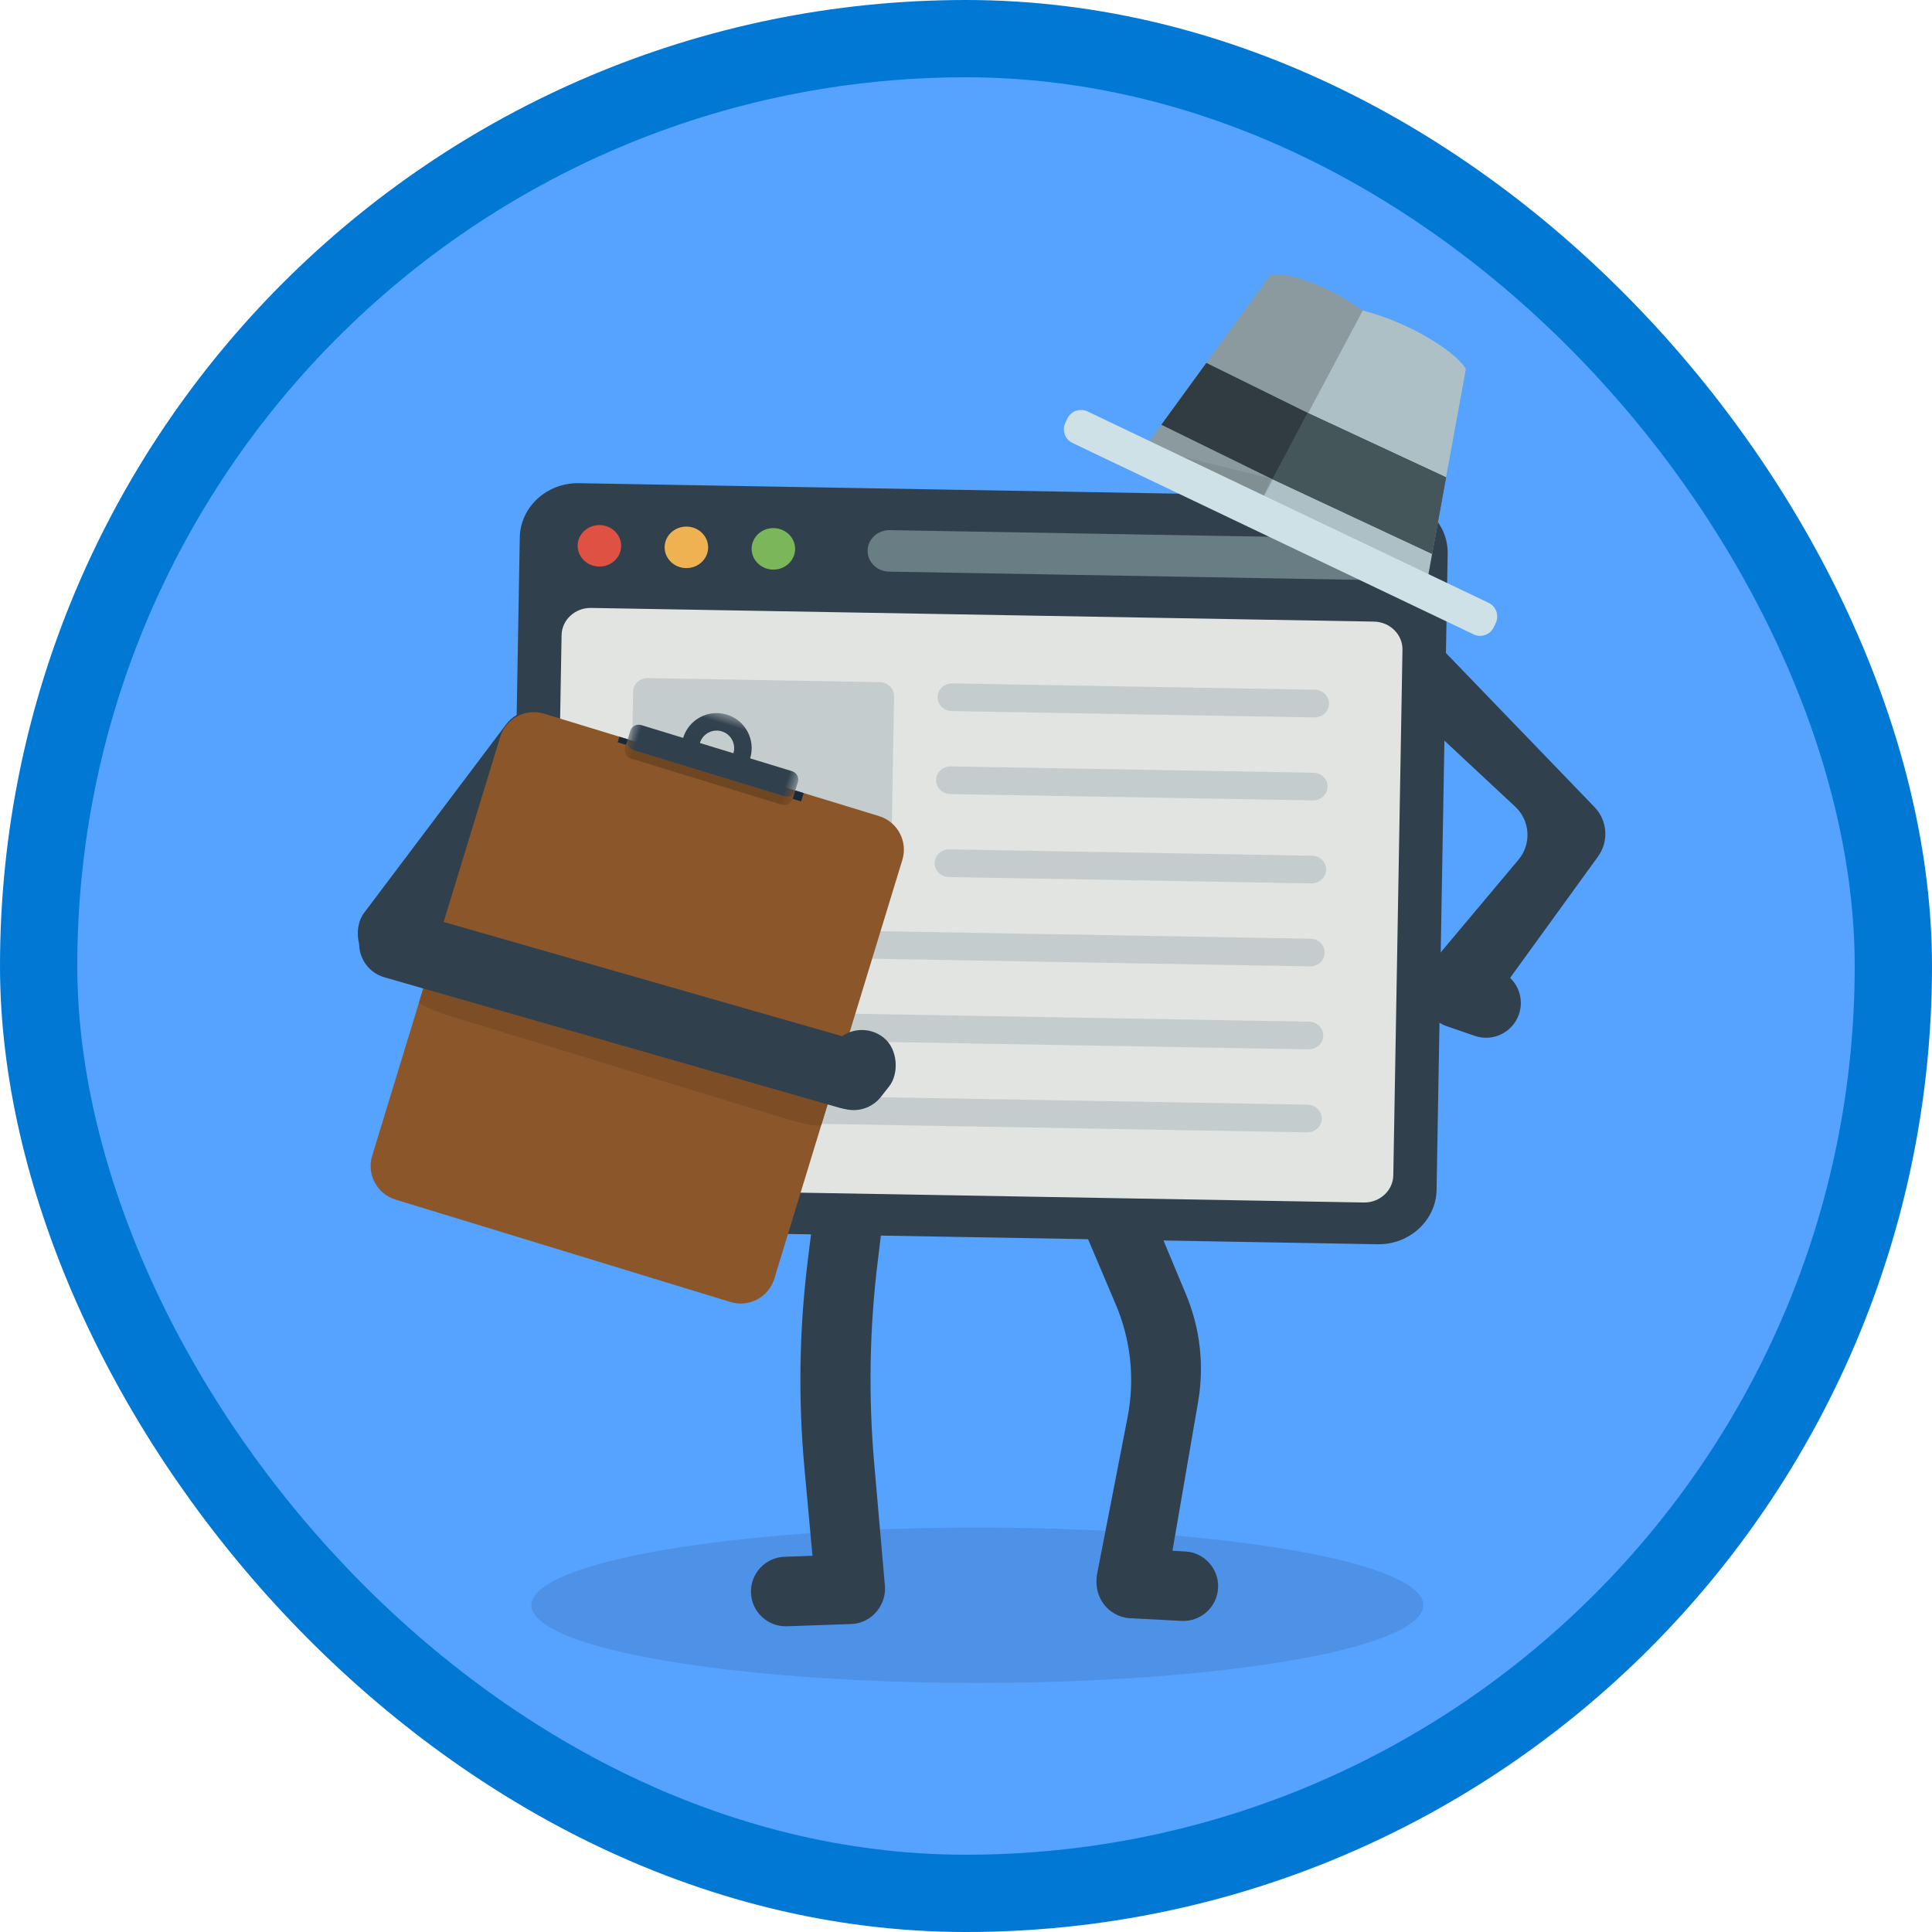 <?xml version="1.0" encoding="UTF-8"?>
<svg width="100px" height="100px" viewBox="0 0 100 100" version="1.1" xmlns="http://www.w3.org/2000/svg" xmlns:xlink="http://www.w3.org/1999/xlink">
    <!-- Generator: Sketch 51.3 (57544) - http://www.bohemiancoding.com/sketch -->
    <title>manage-virtual-machines-with-the-azure-cli-tool</title>
    <desc>Created with Sketch.</desc>
    <defs>
        <filter x="-2.0%" y="-2.6%" width="104.1%" height="110.3%" filterUnits="objectBoundingBox" id="filter-1">
            <feOffset dx="0" dy="2" in="SourceAlpha" result="shadowOffsetOuter1"></feOffset>
            <feColorMatrix values="0 0 0 0 0   0 0 0 0 0   0 0 0 0 0  0 0 0 0.098 0" type="matrix" in="shadowOffsetOuter1" result="shadowMatrixOuter1"></feColorMatrix>
            <feMerge>
                <feMergeNode in="shadowMatrixOuter1"></feMergeNode>
                <feMergeNode in="SourceGraphic"></feMergeNode>
            </feMerge>
        </filter>
        <polygon id="path-2" points="0 0.018 9.069 0.018 9.069 5.441 0 5.441"></polygon>
        <filter x="-6.0%" y="-2.9%" width="108.0%" height="111.8%" filterUnits="objectBoundingBox" id="filter-4">
            <feOffset dx="-1" dy="1" in="SourceAlpha" result="shadowOffsetOuter1"></feOffset>
            <feColorMatrix values="0 0 0 0 0   0 0 0 0 0   0 0 0 0 0  0 0 0 0.096 0" type="matrix" in="shadowOffsetOuter1" result="shadowMatrixOuter1"></feColorMatrix>
            <feMerge>
                <feMergeNode in="shadowMatrixOuter1"></feMergeNode>
                <feMergeNode in="SourceGraphic"></feMergeNode>
            </feMerge>
        </filter>
    </defs>
    <g id="Badges-FINAL" stroke="none" stroke-width="1" fill="none" fill-rule="evenodd">
        <g id="Deploy-a-website-to-Azure-with-Virtual-Machine-Hosting" transform="translate(-576, -722)">
            <g id="manage-virtual-machines-with-the-azure-cli-tool" transform="translate(576, 722)">
                <rect id="BG" fill="#55A2FF" x="2" y="2" width="96" height="96" rx="48"></rect>
                <ellipse id="Shadow" fill="#000000" opacity="0.1" cx="50.588" cy="83.086" rx="23.082" ry="4.022"></ellipse>
                <g id="Man" transform="translate(51.009, 54.209) rotate(-1) translate(-51.009, -54.209) translate(17.009, 21.709)">
                    <g id="Legs" transform="translate(32.91, 49.72) rotate(-4) translate(-32.91, -49.72) translate(19.91, 35.72)" fill="#30404D" fill-rule="nonzero">
                        <path d="M4.718,22.398 L4.381,17.846 C4.118,14.293 4.235,10.722 4.731,7.193 L5.488,1.81 C5.626,0.826 6.536,0.14 7.52,0.279 C8.504,0.417 9.19,1.327 9.051,2.311 L8.36,7.228 C7.874,10.688 7.752,14.189 7.996,17.674 L8.438,24.007 C8.465,24.386 8.372,24.745 8.192,25.049 C7.889,25.586 7.317,25.952 6.656,25.964 L3.333,26.022 C2.339,26.039 1.519,25.248 1.502,24.254 C1.485,23.261 2.276,22.441 3.27,22.424 L4.718,22.398 Z" id="Combined-Shape" transform="translate(5.285, 13.141) rotate(4) translate(-5.285, -13.141) "></path>
                        <path d="M18.657,24.595 L20.95,16.598 C21.499,14.683 21.464,12.647 20.848,10.752 L18.624,3.906 C18.317,2.961 18.834,1.946 19.779,1.639 C20.724,1.332 21.739,1.849 22.046,2.794 L24.514,10.549 C25.09,12.359 25.138,14.296 24.654,16.133 L22.657,23.702 L23.31,23.794 C24.294,23.932 24.98,24.842 24.842,25.826 C24.703,26.81 23.793,27.496 22.809,27.358 L20.341,27.011 C19.239,26.934 18.342,25.939 18.657,24.595 Z" id="Combined-Shape"></path>
                    </g>
                    <g id="Arm" transform="translate(55.18, 11.119)" fill="#30404D" fill-rule="nonzero">
                        <path d="M2.009,17.403 L6.571,12.156 C7.269,11.353 7.216,10.144 6.451,9.405 L0.941,4.084 C0.227,3.394 0.207,2.255 0.897,1.54 C1.587,0.825 1.677,0.043 2.392,0.733 L10.554,9.498 C11.215,10.207 11.272,11.287 10.69,12.062 L6.032,18.261 C6.515,18.74 6.704,19.473 6.456,20.154 C6.116,21.088 5.084,21.57 4.15,21.23 L2.71,20.706 C1.852,20.393 1.375,19.495 1.569,18.626 C1.558,18.194 1.703,17.756 2.009,17.403 Z" id="Combined-Shape"></path>
                    </g>
                    <g id="Body" filter="url(#filter-1)" transform="translate(34.333, 21.178) rotate(2) translate(-34.333, -21.178) translate(9.833, 1.678)">
                        <path d="M3.002,38.664 C1.351,38.664 0,37.375 0,35.8 L0,2.864 C0,1.289 1.351,0 3.002,0 L45.033,0 C46.684,0 48.035,1.289 48.035,2.864 L48.035,35.8 C48.035,37.375 46.684,38.664 45.033,38.664 L3.002,38.664" id="Fill-1465" fill="#30404D"></path>
                        <path d="M3.753,36.516 C2.927,36.516 2.252,35.871 2.252,35.084 L2.252,7.876 C2.252,7.088 2.927,6.444 3.753,6.444 L44.282,6.444 C45.108,6.444 45.783,7.088 45.783,7.876 L45.783,35.084 C45.783,35.871 45.108,36.516 44.282,36.516 L3.753,36.516" id="Fill-1466" fill="#E1E4E1"></path>
                        <path d="M3.002,3.222 C3.002,2.628 3.507,2.148 4.128,2.148 C4.75,2.148 5.254,2.628 5.254,3.222 C5.254,3.815 4.75,4.296 4.128,4.296 C3.507,4.296 3.002,3.815 3.002,3.222" id="Fill-1467" fill="#DF5142"></path>
                        <path d="M7.505,3.222 C7.505,2.628 8.01,2.148 8.631,2.148 C9.254,2.148 9.757,2.628 9.757,3.222 C9.757,3.815 9.254,4.296 8.631,4.296 C8.01,4.296 7.505,3.815 7.505,3.222" id="Fill-1468" fill="#EFB252"></path>
                        <path d="M12.009,3.222 C12.009,2.628 12.513,2.148 13.135,2.148 C13.757,2.148 14.26,2.628 14.26,3.222 C14.26,3.815 13.757,4.296 13.135,4.296 C12.513,4.296 12.009,3.815 12.009,3.222" id="Fill-1469" fill="#7CB65A"></path>
                        <path d="M44.658,4.296 L19.139,4.296 C18.517,4.296 18.013,3.815 18.013,3.222 C18.013,2.629 18.517,2.148 19.139,2.148 L44.658,2.148 C45.28,2.148 45.783,2.629 45.783,3.222 C45.783,3.815 45.28,4.296 44.658,4.296" id="Fill-1470" fill="#697D85"></path>
                        <path d="M19.514,20.048 C19.514,20.442 19.177,20.764 18.764,20.764 L6.755,20.764 C6.342,20.764 6.004,20.442 6.004,20.048 L6.004,10.74 C6.004,10.346 6.342,10.024 6.755,10.024 L18.764,10.024 C19.177,10.024 19.514,10.346 19.514,10.74 L19.514,20.048" id="Fill-1471" fill="#C5CCCD"></path>
                        <path d="M41.28,11.456 L22.516,11.456 C22.101,11.456 21.766,11.136 21.766,10.74 C21.766,10.344 22.101,10.024 22.516,10.024 L41.28,10.024 C41.695,10.024 42.031,10.344 42.031,10.74 C42.031,11.136 41.695,11.456 41.28,11.456" id="Fill-1472" fill="#C5CCCD"></path>
                        <path d="M41.28,15.752 L22.516,15.752 C22.101,15.752 21.766,15.432 21.766,15.036 C21.766,14.64 22.101,14.32 22.516,14.32 L41.28,14.32 C41.695,14.32 42.031,14.64 42.031,15.036 C42.031,15.432 41.695,15.752 41.28,15.752" id="Fill-1473" fill="#C5CCCD"></path>
                        <path d="M41.28,20.048 L22.516,20.048 C22.101,20.048 21.766,19.728 21.766,19.332 C21.766,18.936 22.101,18.616 22.516,18.616 L41.28,18.616 C41.695,18.616 42.031,18.936 42.031,19.332 C42.031,19.728 41.695,20.048 41.28,20.048" id="Fill-1474" fill="#C5CCCD"></path>
                        <path d="M41.28,24.344 L6.755,24.344 C6.34,24.344 6.004,24.024 6.004,23.628 C6.004,23.232 6.34,22.912 6.755,22.912 L41.28,22.912 C41.695,22.912 42.031,23.232 42.031,23.628 C42.031,24.024 41.695,24.344 41.28,24.344" id="Fill-1475" fill="#C5CCCD"></path>
                        <path d="M41.28,28.64 L6.755,28.64 C6.34,28.64 6.004,28.32 6.004,27.924 C6.004,27.528 6.34,27.208 6.755,27.208 L41.28,27.208 C41.695,27.208 42.031,27.528 42.031,27.924 C42.031,28.32 41.695,28.64 41.28,28.64" id="Fill-1476" fill="#C5CCCD"></path>
                        <path d="M41.28,32.936 L6.755,32.936 C6.34,32.936 6.004,32.616 6.004,32.22 C6.004,31.824 6.34,31.504 6.755,31.504 L41.28,31.504 C41.695,31.504 42.031,31.824 42.031,32.22 C42.031,32.616 41.695,32.936 41.28,32.936" id="Fill-1477" fill="#C5CCCD"></path>
                    </g>
                    <g id="Clipboard" transform="translate(0.3, 11.119)">
                        <rect id="Rectangle-Copy-7" fill="#30404D" fill-rule="nonzero" transform="translate(6.837, 10.162) rotate(-142) translate(-6.837, -10.162) " x="5.038" y="2.245" width="3.599" height="15.836" rx="1.799"></rect>
                        <g id="Group" transform="translate(16.094, 18.231) rotate(18) translate(-16.094, -18.231) translate(5.094, 3.231)">
                            <path d="M1.814,29.021 C0.816,29.021 0,28.205 0,27.207 L0,4.535 C0,3.537 0.816,2.721 1.814,2.721 L19.952,2.721 C20.95,2.721 21.766,3.537 21.766,4.535 L21.766,27.207 C21.766,28.205 20.95,29.021 19.952,29.021 L1.814,29.021" id="Fill-1" fill="#8B572A"></path>
                            <path d="M1.814,19.112 C0.816,19.112 0,19.005 0,18.873 L0,15.886 C0,15.754 0.816,15.647 1.814,15.647 L19.952,15.647 C20.95,15.647 21.766,15.754 21.766,15.886 L21.766,18.873 C21.766,19.005 20.95,19.112 19.952,19.112 L1.814,19.112" id="Fill-1-Copy" fill="#7D4E25"></path>
                            <g id="Group-6" transform="translate(6.348, 0)">
                                <mask id="mask-3" fill="white">
                                    <use xlink:href="#path-2"></use>
                                </mask>
                                <g id="Clip-4"></g>
                                <path d="M0.453,3.174 C0.204,3.174 0,2.97 0,2.721 L0,3.174 C0,3.424 0.204,3.628 0.453,3.628 L8.616,3.628 C8.865,3.628 9.069,3.424 9.069,3.174 L9.069,2.721 C9.069,2.97 8.865,3.174 8.616,3.174 L0.453,3.174 Z" id="Fill-3" fill-opacity="0.2" fill="#000000" mask="url(#mask-3)"></path>
                                <path d="M4.535,0.907 C5.035,0.907 5.441,1.314 5.441,1.814 L3.627,1.814 C3.627,1.314 4.034,0.907 4.535,0.907 Z M6.348,1.814 C6.348,0.812 5.536,0 4.535,0 C3.533,0 2.721,0.812 2.721,1.814 L0.453,1.814 C0.204,1.814 0,2.018 0,2.267 L0,2.721 C0,2.97 0.204,3.174 0.453,3.174 L8.616,3.174 C8.865,3.174 9.069,2.97 9.069,2.721 L9.069,2.267 C9.069,2.018 8.865,1.814 8.616,1.814 L6.348,1.814 Z" id="Fill-5" fill="#30404D" mask="url(#mask-3)"></path>
                            </g>
                            <polygon id="Fill-7" fill="#182A37" points="15.417 3.174 15.871 3.174 15.871 2.721 15.417 2.721"></polygon>
                            <polygon id="Fill-8" fill="#182A37" points="5.894 3.023 6.348 3.023 6.348 2.721 5.894 2.721"></polygon>
                        </g>
                        <rect id="Rectangle-Copy-9" fill="#30404D" fill-rule="nonzero" transform="translate(14.907, 19.078) rotate(-73) translate(-14.907, -19.078) " x="13.107" y="5.016" width="3.599" height="28.122" rx="1.799"></rect>
                        <rect id="Rectangle-Copy-8" fill="#30404D" fill-rule="nonzero" transform="translate(27.068, 22.443) rotate(39) translate(-27.068, -22.443) " x="25.269" y="20.295" width="3.599" height="4.294" rx="1.799"></rect>
                    </g>
                </g>
                <g id="Hat" filter="url(#filter-4)" transform="translate(70.11, 23.746) rotate(39) translate(-70.11, -23.746) translate(57.61, 15.246)">
                    <path d="M15.06,0.273 C14.317,-0.091 11.366,0.129 8.796,1.366 L10.762,12.518 L20.479,10.186 L15.06,0.273 Z" id="Shape" fill="#ACC0C6" fill-rule="nonzero"></path>
                    <path d="M4.13,2.895 L4.701,13.972 L11.161,12.422 L9.002,1.27 C6.733,1.386 4.496,2.231 4.13,2.895" id="Shape" fill="#8A9A9E" fill-rule="nonzero"></path>
                    <polygon id="Shape" fill="#45565A" fill-rule="nonzero" points="17.788 5.264 10.145 7.175 4.417 8.471 4.621 12.422 10.794 11.012 19.721 8.799"></polygon>
                    <polygon id="Shape" fill="#000000" fill-rule="nonzero" opacity="0.3" points="4.417 8.471 4.621 12.422 10.794 11.012 10.865 10.995 10.119 7.181"></polygon>
                    <polygon id="Shape" fill="#45565A" fill-rule="nonzero" points="17.788 5.264 10.145 7.175 10.119 7.181 10.865 10.995 19.721 8.799"></polygon>
                    <g id="Group" opacity="0.14" transform="translate(4.647, 10.988)">
                        <g>
                            <rect id="Rectangle-path" transform="translate(3.089, 1.881) rotate(179.92) translate(-3.089, -1.881) " x="0.033" y="0.558" width="6.112" height="2.646"></rect>
                            <polygon id="Shape" fill="#384849" fill-rule="nonzero" points="0.034 2.904 6.147 0.024 6.514 1.434 0.109 3.209"></polygon>
                        </g>
                    </g>
                    <path d="M24.494,10.334 C24.386,10.511 24.211,10.637 24.01,10.684 L1.642,16.051 C1.223,16.152 0.8,15.896 0.698,15.479 L0.639,15.238 C0.588,15.035 0.622,14.82 0.731,14.645 C0.84,14.467 1.015,14.341 1.215,14.294 L23.585,8.927 C24.003,8.828 24.425,9.082 24.528,9.499 L24.587,9.741 C24.637,9.944 24.603,10.157 24.494,10.334 Z" id="Shape" fill="#CEE1E7" fill-rule="nonzero"></path>
                </g>
                <g id="Azure-Border" stroke="#0078D4" stroke-width="4">
                    <rect x="2" y="2" width="96" height="96" rx="48"></rect>
                </g>
            </g>
        </g>
    </g>
</svg>